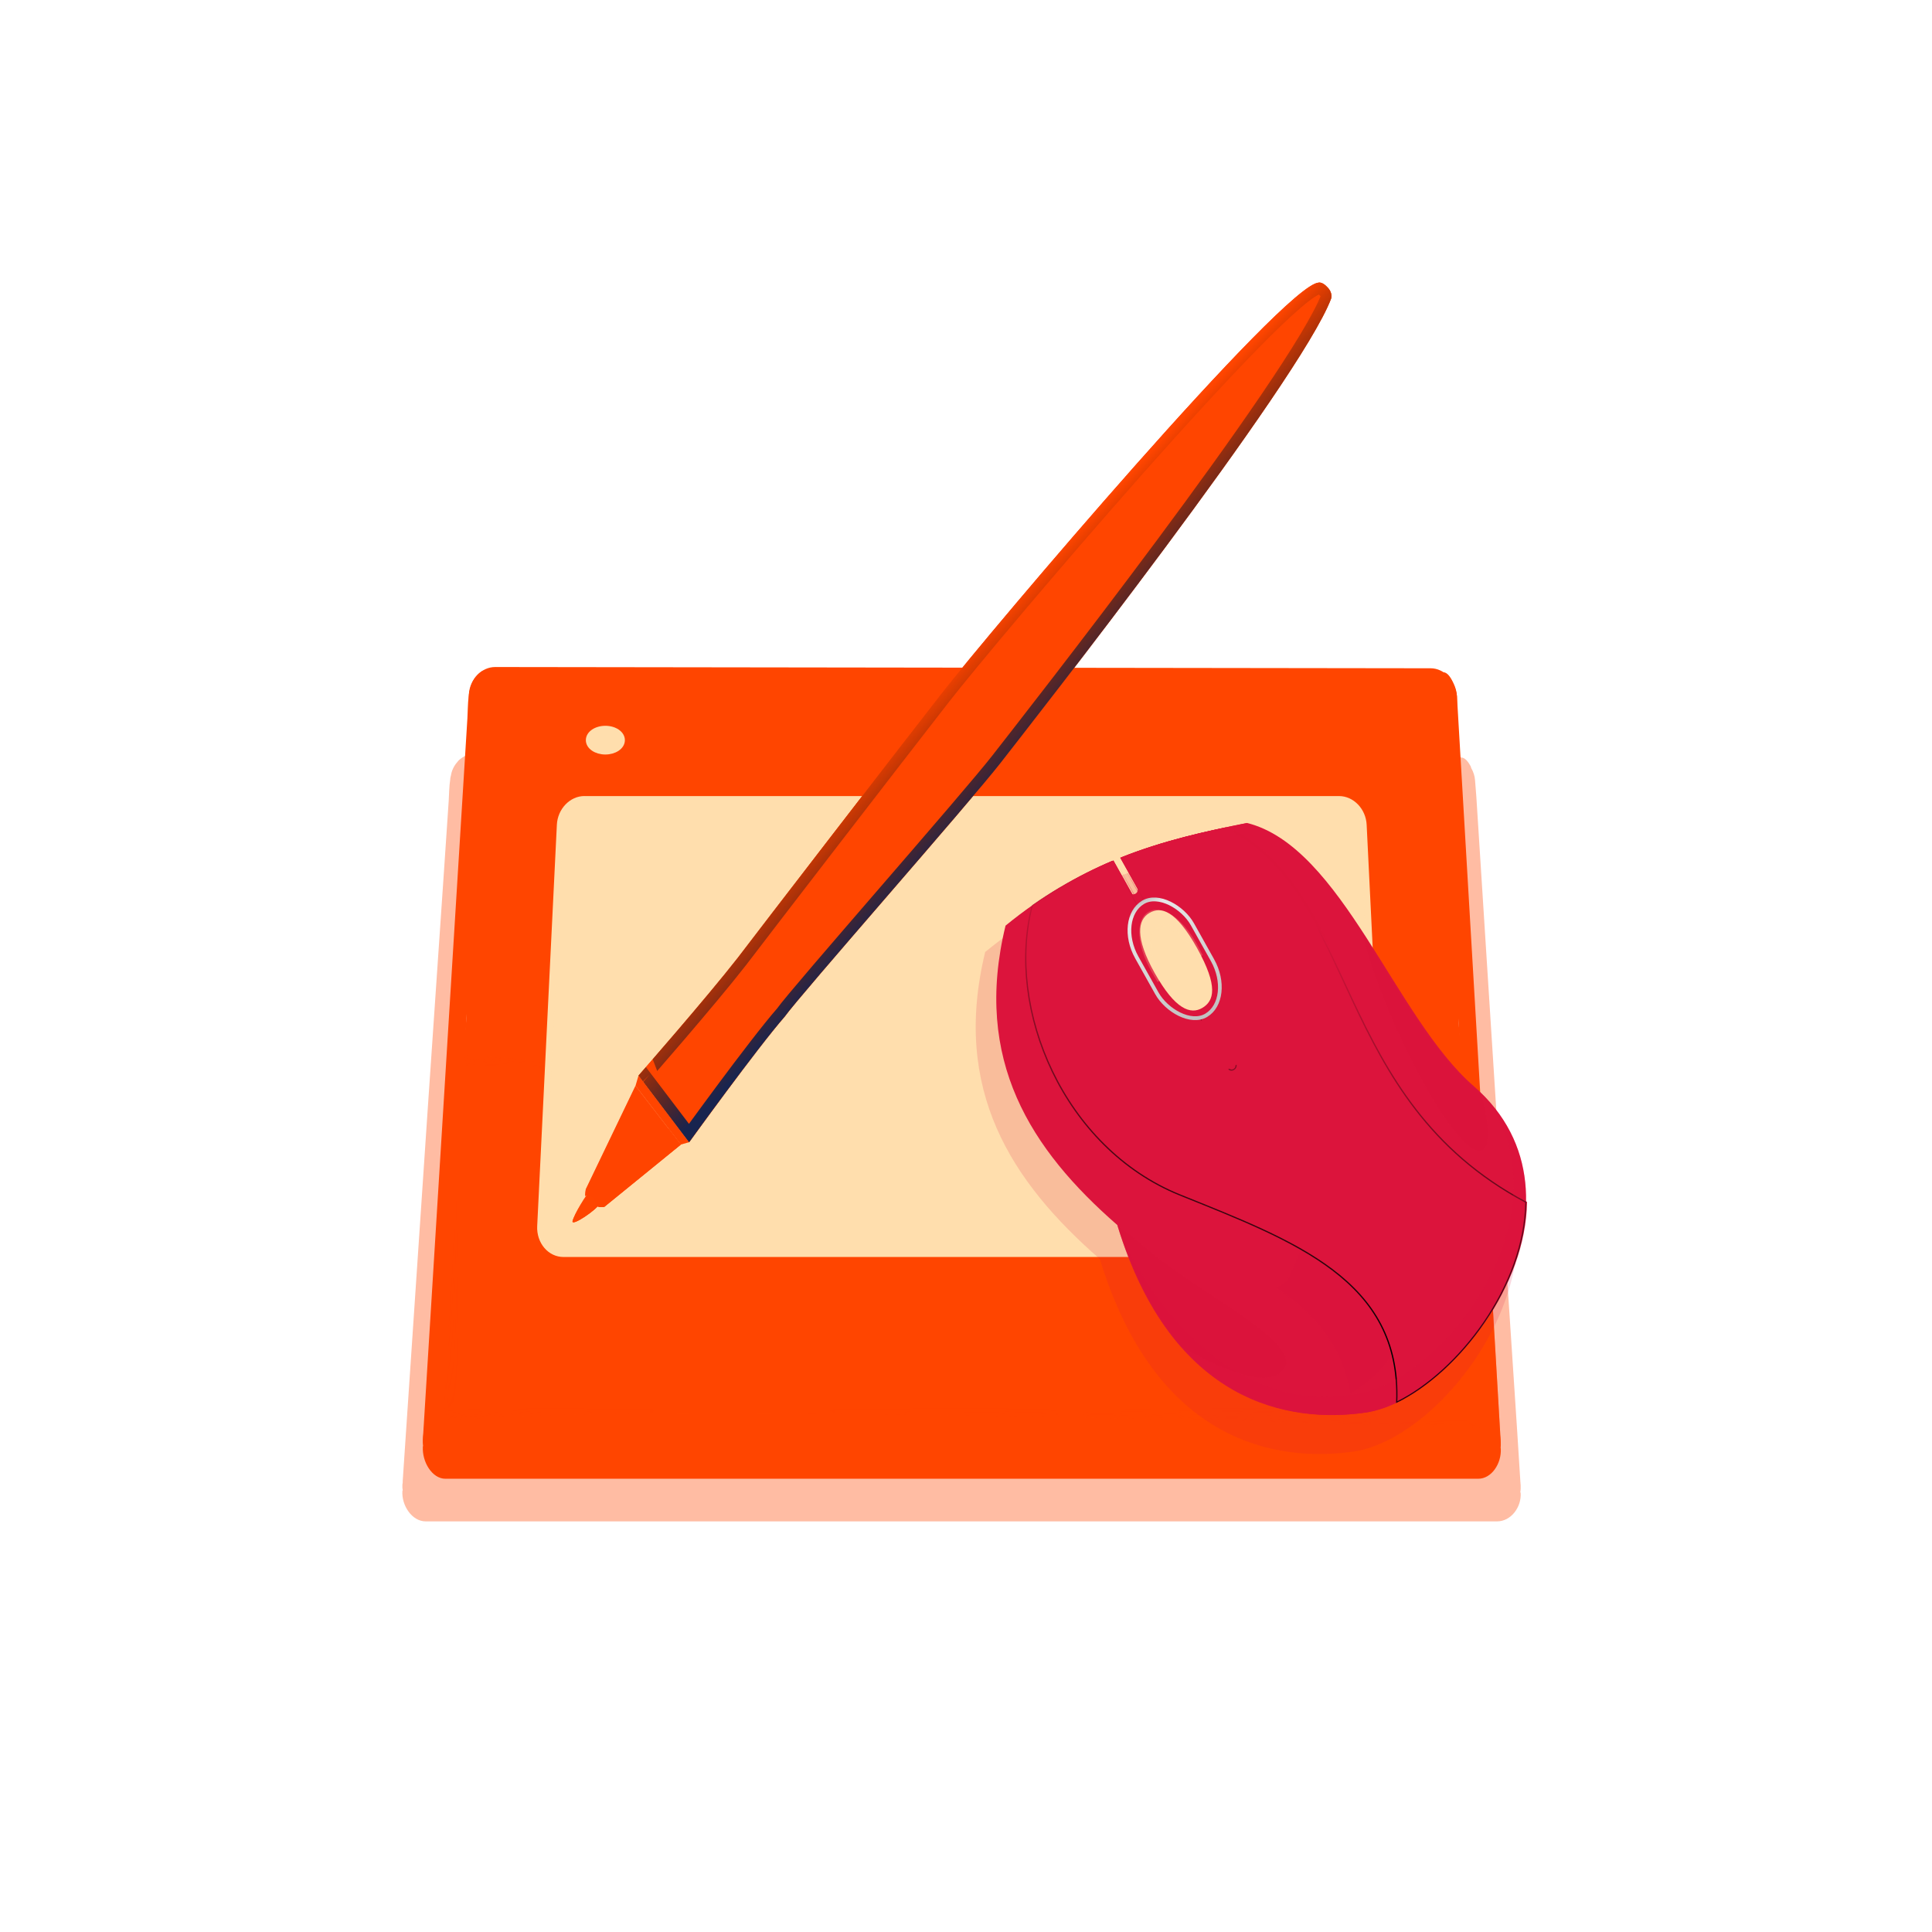 <svg xmlns="http://www.w3.org/2000/svg" viewBox="0 0 256 256"><defs><clipPath id="0"><path d="m 51.713 57.44 c 2.149 -2.539 14.517 -16.95 19.25 -22.403 c 4.734 -5.453 32.571 -34.905 35.828 -35.03 c 0 0 0.33 -0.078 0.789 0.364 c 0.61 0.532 0.375 1.025 0.375 1.025 c -3.01 7.06 -28.514 36.23 -31.36 39.508 c -2.842 3.28 -19.1 19.844 -20.454 21.569 c -2.678 2.753 -9.08 10.711 -9.08 10.711 l -4.801 -5.679 c -0.001 0 6.431 -6.585 9.45 -10.06 z"/></clipPath><filter id="9" height="1.199" y="-0.099" width="1.531" x="-0.265"><feGaussianBlur stdDeviation="0.518"/></filter><filter id="B"><feGaussianBlur stdDeviation="0.438"/></filter><filter id="C" height="1.206" y="-0.103" width="1.354" x="-0.177"><feGaussianBlur stdDeviation="2.51"/></filter><filter id="D"><feGaussianBlur stdDeviation="0.679"/></filter><filter id="E" height="1.08" y="-0.04" width="1.216" x="-0.108"><feGaussianBlur stdDeviation="0.976"/></filter><filter id="8" height="1.094" y="-0.047" width="1.612" x="-0.306"><feGaussianBlur stdDeviation="1.36"/></filter><filter id="A"><feGaussianBlur stdDeviation="0.869"/></filter><filter id="7"><feGaussianBlur stdDeviation="1.562"/></filter><filter height="35.657" width="102.02" y="65.75" x="1.974" filterUnits="userSpaceOnUse" id="2"><feColorMatrix values="1 0 0 0 0  0 1 0 0 0  0 0 1 0 0  0 0 0 1 0" type="matrix"/></filter><filter id="3"><feGaussianBlur stdDeviation="1.079"/></filter><filter id="1"><feGaussianBlur stdDeviation="1.006"/></filter><filter id="5"><feGaussianBlur stdDeviation="0.651"/></filter><filter id="6" height="1.243" y="-0.122" width="1.411" x="-0.205"><feGaussianBlur stdDeviation="3.508"/></filter><filter id="4"><feGaussianBlur stdDeviation="1.748"/></filter><linearGradient y2="324.82" x2="0" y1="291.82" gradientTransform="matrix(0.903 0 0 0.889 -416.26 -246.13)" gradientUnits="userSpaceOnUse" id="I"><stop style="stop-color:#bababa"/><stop offset="0.079" style="stop-color:#e7e7e7"/><stop offset="1" style="stop-color:#bababa"/></linearGradient><linearGradient y2="349.15" x2="741.18" y1="417.9" x1="665.6" gradientUnits="userSpaceOnUse" id="H"><stop/><stop offset="1" style="stop-opacity:0"/></linearGradient><linearGradient y2="38.22" x2="66.25" y1="45.966" x1="73.76" gradientUnits="userSpaceOnUse" id="G"><stop style="stop-color:#18244f"/><stop offset="1" style="stop-opacity:0"/></linearGradient><linearGradient x2="103.05" x1="2.326" gradientUnits="userSpaceOnUse" id="F"><stop/><stop offset="0.041" style="stop-color:#ff4500"/><stop offset="0.911" style="stop-color:#ff4500"/><stop offset="1"/></linearGradient><mask id="J" height="35.657" width="102.02" y="65.75" x="1.974" maskUnits="userSpaceOnUse"><g style="filter:url(#2)"><path d="M100.963,83.994C71.116,70.165,4.581,67.35,4.581,67.35c-0.697-0.226-1.444-0.833-2.179-1.6      L1.974,99.362c21.418-1.73,100.074,0.645,100.074,0.645c0.976,0.515,1.568,1.004,1.941,1.4c0-0.055,0.009-0.107,0.006-0.163      l-1.162-18L100.963,83.994z" style="fill:url(#F)"/></g></mask></defs><g transform="translate(0 -796.36)"><path d="m 211.36 833.49 c 200.97 266.38 -352.09 304.22 -174.6 32.31 40.462 -61.991 121.38 -102.86 174.6 -32.31 z" style="fill:#fff;color:#000"/><g transform="matrix(1.368 0 0 1.463 -1460.9 845.98)" style="fill:#ff4500"><path transform="matrix(1.037 0 0 1 -43 3.869)" d="m 1115.87 30.363 c -0.436 -0.001 -0.842 0.144 -1.209 0.344 -0.129 0.07 -0.248 0.139 -0.363 0.229 -0.05 0.04 -0.104 0.071 -0.151 0.115 -0.058 0.052 -0.098 0.115 -0.151 0.172 -0.208 0.224 -0.369 0.486 -0.484 0.773 -0.059 0.147 -0.091 0.299 -0.121 0.458 -0.017 0.09 -0.054 0.165 -0.06 0.258 v 0.057 c -0.111 0.673 -0.107 1.398 -0.151 2.033 -0.153 2.184 -0.301 4.344 -0.453 6.529 -0.489 7.01 -0.992 14.02 -1.481 21.02 -0.789 11.326 -1.568 22.667 -2.358 33.992 0 0.047 0 0.096 0 0.143 l -0.03 0.2 c -0.012 0.179 0 0.354 0.03 0.515 l -0.03 0.057 c -0.088 1.298 0.888 2.749 2.176 2.749 h 100.07 c 1.29 0.004 2.292 -1.282 2.206 -2.577 l -0.03 -0.057 c 0 -0.019 0 -0.038 0 -0.057 0.012 -0.079 0.028 -0.173 0.03 -0.258 0 -0.103 0 -0.211 0 -0.315 -0.01 -0.123 -0.022 -0.247 -0.03 -0.372 -0.102 -1.549 -0.199 -3.091 -0.302 -4.639 -0.424 -6.386 -0.875 -12.769 -1.3 -19.16 -0.845 -12.734 -1.664 -25.465 -2.509 -38.2 -0.031 -0.494 -0.088 -0.995 -0.121 -1.489 -0.026 -0.403 -0.164 -0.783 -0.363 -1.117 -0.02 -0.034 -0.01 -0.082 -0.03 -0.115 -0.236 -0.447 -0.55 -0.83 -0.907 -0.83 -0.37 -0.213 -0.798 -0.343 -1.239 -0.344 l -90.64 -0.115 z" style="opacity:0.6;filter:url(#4)"/><g transform="matrix(1.004 0 0 1.032 1108.86 -7.793)"><path d="m 104 101.81 c 0.085 1.325 -0.896 2.659 -2.18 2.655 h -99.64 c -1.283 0 -2.26 -1.488 -2.172 -2.816 l 4.442 -5.611 l 95.32 0.17 l 4.224 5.602 z"/><path d="m 99.925,64.447 4.07,36.797 c 0.085,1.302 -0.896,1.996 -2.18,1.995 l -99.638,0 c -1.283,-0.001 -2.26,-0.872 -2.172,-2.173 L 4.22,64.016 4.447,35.621 c 0.091,-1.347 1.235,-2.397 2.542,-2.395 l 90.25,0.11 c 1.306,0.002 2.446,1.106 2.532,2.453 l 0.154,28.658 z"/><path d="M 100.963,83.994 C 71.116,70.165 4.581,67.35 4.581,67.35 3.884,67.124 3.137,66.517 2.402,65.75 L 1.974,99.362 c 21.418,-1.73 100.074,0.645 100.074,0.645 0.976,0.515 1.568,1.004 1.941,1.4 0,-0.055 0.009,-0.107 0.006,-0.163 l -1.162,-18 -1.87,0.75 z" style="opacity:0.8;mask:url(#J)"/><path d="m 99.771,35.789 c -0.034,-0.552 -0.602,-2.103 -1.312,-2.103 -0.537,1.12 -0.208,2.976 -0.134,4.221 0.135,2.234 0.271,4.468 0.404,6.702 0.433,7.167 0.864,14.335 1.294,21.502 0.702,11.634 1.402,23.271 2.104,34.905 0.003,0.073 0.009,0.146 0.014,0.221 0.028,0.47 0.108,0.94 0.267,1.383 0.321,0.897 1.176,0.159 1.449,-0.49 0.182,-0.46 0.135,-0.913 0.105,-1.387 -0.102,-1.585 -0.203,-3.171 -0.306,-4.755 -0.422,-6.532 -0.843,-13.064 -1.266,-19.6 C 101.549,63.362 100.709,50.333 99.868,37.305 99.837,36.8 99.804,36.294 99.771,35.789 M 5.116,34.083 C 4.272,35.039 4.386,36.535 4.304,37.74 4.152,39.974 4.001,42.208 3.849,44.443 3.362,51.609 2.876,58.775 2.389,65.939 1.6,77.573 0.81,89.206 0.021,100.839 c -0.057,0.847 0.977,3.09 1.528,1.726 0.259,-0.643 0.306,-1.32 0.349,-2.001 C 1.999,98.981 2.099,97.397 2.2,95.812 2.616,89.281 3.03,82.749 3.446,76.217 4.274,63.192 5.102,50.167 5.929,37.143 6,36.019 6.245,34.573 5.78,33.552 5.531,33.689 5.307,33.87 5.116,34.083"/><g><path d="m 47.01 38.08 c -0.533 0 -1.021 0.398 -1.13 1.113 -0.104 0.689 0.26 1.124 0.81 1.124 h 0.005 c 0.486 0 1.049 -0.328 1.138 -1.175 0.063 -0.613 -0.268 -1.062 -0.823 -1.062 z"/><path d="m 49.435,38.127 -0.301,0.45 c -0.076,0.101 -0.149,0.202 -0.226,0.355 l -0.012,0 c -0.053,-0.153 -0.105,-0.255 -0.17,-0.355 l -0.239,-0.45 -0.394,0 0.573,1.013 -0.826,1.175 0.411,0 0.342,-0.543 c 0.083,-0.106 0.167,-0.267 0.242,-0.371 l 0.008,0 c 0.062,0.104 0.117,0.265 0.188,0.371 l 0.261,0.543 0.423,0 -0.629,-1.175 0.735,-1.013 -0.386,0 z"/><path d="m 51.02 39.35 c -0.054 0.157 -0.102 0.371 -0.141 0.478 h -0.009 c -0.03 -0.107 -0.074 -0.321 -0.12 -0.425 l -0.38 -1.273 h -0.386 l 0.647 1.968 c 0.019 0.054 0.026 0.108 0.026 0.108 -0.002 0.055 -0.015 0.055 -0.033 0.111 -0.097 0.219 -0.226 0.386 -0.332 0.444 -0.117 0.112 -0.246 0.225 -0.341 0.225 l 0.079 0.343 c 0.095 0 0.279 -0.057 0.475 -0.229 0.268 -0.283 0.462 -0.672 0.743 -1.432 l 0.559 -1.539 h -0.372 l -0.415 1.221 z"/><path d="m 53.759 38.13 h -0.312 v 0.299 h -0.009 c -0.096 -0.15 -0.281 -0.349 -0.617 -0.349 -0.449 0 -0.877 0.398 -0.879 1.113 -0.002 0.635 0.36 1.068 0.868 1.068 0.316 0 0.535 -0.163 0.638 -0.379 h 0.008 l 0.01 0.27 c 0.021 0.552 -0.257 0.778 -0.643 0.778 -0.257 0 -0.473 -0.056 -0.611 -0.168 l -0.092 0.338 c 0.168 0.115 0.446 0.172 0.697 0.172 0.265 0 0.555 -0.057 0.755 -0.286 0.19 -0.169 0.276 -0.504 0.251 -1.051 l -0.056 -1.255 c -0.009 -0.251 -0.013 -0.402 -0.008 -0.55 z"/><path d="m 55.09 38.08 c -0.564 0 -0.885 0.5 -0.851 1.113 0.038 0.689 0.44 1.124 1.067 1.124 0.327 0 0.548 -0.056 0.675 -0.111 l -0.097 -0.324 c -0.128 0.053 -0.29 0.107 -0.552 0.107 -0.37 0 -0.698 -0.215 -0.74 -0.743 h 1.396 c 0.007 -0.053 0.003 -0.104 -0.004 -0.155 -0.038 -0.411 -0.261 -1.01 -0.894 -1.01 z"/><path d="m 58.112,38.984 c -0.106,-0.708 -0.552,-0.907 -0.82,-0.907 -0.321,0 -0.522,0.198 -0.594,0.398 l -0.007,0 -0.062,-0.349 -0.312,0 c 0.029,0.148 0.052,0.349 0.075,0.55 l 0.179,1.637 0.372,0 -0.162,-1.382 c -0.006,-0.052 -0.005,-0.102 0.005,-0.153 0.04,-0.202 0.197,-0.402 0.427,-0.402 0.337,0 0.494,0.301 0.545,0.659 l 0.186,1.279 0.37,0 -0.202,-1.33 z"/></g><g><path d="m 47.01 37.14 c -0.533 0 -1.021 0.398 -1.13 1.114 -0.104 0.688 0.26 1.123 0.81 1.123 h 0.005 c 0.486 0 1.049 -0.327 1.138 -1.174 0.063 -0.614 -0.268 -1.063 -0.823 -1.063 z"/><path d="m 49.435,37.193 -0.301,0.449 c -0.076,0.101 -0.149,0.202 -0.226,0.355 l -0.012,0 c -0.053,-0.153 -0.105,-0.255 -0.17,-0.355 l -0.239,-0.449 -0.394,0 0.573,1.012 -0.826,1.174 0.411,0 0.342,-0.543 c 0.083,-0.105 0.167,-0.266 0.242,-0.37 l 0.008,0 c 0.062,0.104 0.117,0.265 0.188,0.37 l 0.261,0.543 0.423,0 -0.629,-1.174 0.735,-1.012 -0.386,0 z"/><path d="m 51.02 38.41 c -0.054 0.158 -0.102 0.371 -0.141 0.478 h -0.009 c -0.03 -0.107 -0.074 -0.32 -0.12 -0.424 l -0.38 -1.273 h -0.386 l 0.647 1.967 c 0.019 0.054 0.026 0.109 0.026 0.109 -0.002 0.055 -0.015 0.055 -0.033 0.11 -0.097 0.221 -0.226 0.387 -0.332 0.445 -0.117 0.112 -0.246 0.224 -0.341 0.224 l 0.079 0.344 c 0.095 0 0.279 -0.058 0.475 -0.229 0.268 -0.284 0.462 -0.673 0.743 -1.433 l 0.559 -1.538 h -0.372 l -0.415 1.22 z"/><path d="m 53.759 37.19 h -0.312 v 0.298 h -0.009 c -0.096 -0.151 -0.281 -0.348 -0.617 -0.348 -0.449 0 -0.877 0.398 -0.879 1.114 -0.002 0.634 0.36 1.067 0.868 1.067 0.316 0 0.535 -0.164 0.638 -0.379 h 0.008 l 0.01 0.27 c 0.021 0.552 -0.257 0.778 -0.643 0.778 -0.257 0 -0.473 -0.056 -0.611 -0.168 l -0.092 0.339 c 0.168 0.114 0.446 0.171 0.697 0.171 0.265 0 0.555 -0.057 0.755 -0.286 0.19 -0.168 0.276 -0.503 0.251 -1.05 l -0.056 -1.255 c -0.009 -0.253 -0.013 -0.404 -0.008 -0.551 z"/><path d="m 55.09 37.14 c -0.564 0 -0.885 0.499 -0.851 1.114 0.038 0.688 0.44 1.123 1.067 1.123 0.327 0 0.548 -0.055 0.675 -0.11 l -0.097 -0.325 c -0.128 0.053 -0.29 0.108 -0.552 0.108 -0.37 0 -0.698 -0.216 -0.74 -0.744 h 1.396 c 0.007 -0.052 0.003 -0.104 -0.004 -0.155 -0.038 -0.411 -0.261 -1.01 -0.894 -1.01 z"/><path d="m 58.112,38.049 c -0.106,-0.709 -0.552,-0.906 -0.82,-0.906 -0.321,0 -0.522,0.197 -0.594,0.398 l -0.007,0 -0.062,-0.348 -0.312,0 c 0.029,0.147 0.052,0.348 0.075,0.549 l 0.179,1.637 0.372,0 -0.162,-1.382 c -0.006,-0.051 -0.005,-0.102 0.005,-0.153 0.04,-0.202 0.197,-0.402 0.427,-0.402 0.337,0 0.494,0.301 0.545,0.659 l 0.186,1.279 0.37,0 -0.202,-1.331 z"/></g><g style="fill:#ffdead"><ellipse cx="17.615" cy="39.644" rx="1.633" ry="1.01" style="stroke:#ffdead;stroke-width:0.5"/><path d="m 15.595 44.549 c -1.391 0 -2.584 1.129 -2.659 2.518 l -1.898 35.23 c -0.039 0.709 0.216 1.409 0.699 1.919 0.481 0.507 1.133 0.787 1.836 0.787 h 76.85 c 0.702 0 1.354 -0.278 1.833 -0.784 0.483 -0.509 0.739 -1.208 0.705 -1.919 0 -0.003 -1.901 -35.23 -1.901 -35.23 -0.072 -1.387 -1.264 -2.518 -2.659 -2.518 h -72.806 z"/><path d="m 92.34 82.81 c 0.042 0.835 -0.581 1.522 -1.385 1.522 h -77.917 c -0.806 0 -1.429 -0.688 -1.384 -1.522 l 1.924 -36.39 c 0.042 -0.804 0.723 -1.458 1.511 -1.458 h 73.816 c 0.788 0 1.468 0.655 1.508 1.458 l 1.927 36.39 z" style="opacity:0.7"/></g><g transform="matrix(0.447 -0.242 0.265 0.431 -15.978 61.3)" style="fill:#dc143c"><path d="m 133.64 59.929 c -3.959 0.005 -8.148 0.286 -12.586 0.922 -17.944 18.05 -16.589 37.479 -9.25 57.34 -7.576 33.23 10.244 47.18 23.62 52.47 17.627 6.966 59.32 -11.399 48.23 -41.1 -6.683 -17.903 0.362 -49.793 -13.193 -62.33 -7.67 -2.567 -15.431 -5.03 -24.06 -6.33 l -1.592 -0.246 c -3.559 -0.472 -7.249 -0.722 -11.171 -0.717 z" style="opacity:0.4;fill-rule:evenodd;filter:url(#7)"/><g transform="matrix(0.963 0 0 0.937 87.74 54.4)"><g style="fill-rule:evenodd"><path transform="matrix(0.819 0 0 0.682 -490.22 -181.49)" d="m 663.56 271.41 c -4.895 0.007 -10.08 0.436 -15.563 1.406 -22.19 27.534 -20.512 57.18 -11.438 87.47 -9.367 50.69 12.667 71.977 29.21 80.04 21.796 10.627 73.35 -17.39 59.64 -62.697 -8.263 -27.311 0.448 -75.961 -16.313 -95.09 -9.484 -3.916 -19.08 -7.667 -29.75 -9.656 v 9.781 c 0 0.544 -0.456 1 -1 1 -0.544 0 -0.969 -0.456 -0.969 -1 v -10.156 c -4.401 -0.72 -8.964 -1.101 -13.813 -1.094 z" style="filter:url(#1)"/><path d="m 53.44 3.664 c -4.01 0.005 -8.255 0.297 -12.751 0.959 -18.18 18.784 -16.806 39.01 -9.371 59.671 -7.675 34.581 10.378 49.1 23.929 54.604 17.858 7.249 60.09 -11.864 48.862 -42.772 -6.77 -18.632 0.367 -51.821 -13.365 -64.873 -7.77 -2.672 -15.632 -5.23 -24.375 -6.588 v 44.876 c 0 0.371 -0.374 0.682 -0.819 0.682 -0.446 0 -0.794 -0.311 -0.794 -0.682 v -45.13 c -3.606 -0.491 -7.344 -0.751 -11.317 -0.746 z"/><path d="m 53.44 3.664 c -2.041 0.003 -4.164 0.071 -6.324 0.235 c -14.36 14.299 -17.534 42.683 -2.432 61.57 14.809 18.52 29.25 35.4 16.975 54.832 13.378 1.049 32.454 -6.535 40.53 -20.08 -22.981 -35.727 0.995 -66.41 -15.439 -90.31 -6.49 -2.159 -13.13 -4.096 -20.38 -5.223 v 44.855 c 0 0.371 -0.374 0.682 -0.819 0.682 -0.446 0 -0.794 -0.311 -0.794 -0.682 v -45.11 c -3.597 -0.49 -7.351 -0.772 -11.317 -0.767 z"/><path transform="matrix(0.819 0 0 0.682 -490.22 -181.49)" d="m 654.94 272.91 c -12.422 15.808 -17.514 42.23 -11.906 65.938 3.501 2.082 7.412 3.25 11.531 3.25 9.565 0 17.959 -6.272 22.813 -15.75 v -37.719 c -4.794 -9.331 -13.04 -15.553 -22.438 -15.719 z m 24.406 20.313 v 28.594 c 1.562 -4.362 2.438 -9.208 2.438 -14.313 0 -5.097 -0.879 -9.924 -2.438 -14.281 z" style="filter:url(#6)"/></g><path transform="matrix(0.819 0 0 0.682 -500.22 -181.49)" d="m 677.16 397.75 c -1.022 0 -2.01 0.063 -3 0.156 4.954 11.714 6.891 23.527 3 35.938 13.22 0 21.22 -8.454 23.969 -18.03 19.932 -69.52 -7.161 -31.07 -23.969 -18.06 z" style="opacity:0.423;filter:url(#C)"/><path d="m 45.678 4.751 c -8.06 8.729 -12.237 21.964 -11.266 35.15 -0.043 -4.332 1.187 -11.408 2.266 -16.303 1.733 -6.799 4.862 -13.01 9.154 -17.871 -0.082 -0.315 -0.138 -0.643 -0.154 -0.981 z m 19.407 1.514 l -0.768 43.06 h 0.768 v -43.06 z m 0.794 0.107 v 42.956 h 0.768 l -0.768 -42.956 z m 22.07 4.797 c -0.147 0.156 -0.383 0.256 -0.64 0.256 h -0.154 c 3.26 5.266 4.659 10.872 5.119 16.799 l 0.821 11.683 c 0.59 -10.349 0.243 -19.984 -5.146 -28.738 z" style="fill-opacity:0.498;fill-rule:evenodd"/><path transform="matrix(0.819 0 0 0.682 -490.22 -181.49)" d="m 636.53 360.44 c -2.813 15.312 -2.748 27.929 -0.844 38.31 6.457 12.305 13.233 22.15 18.313 19.844 7.659 -3.473 -8.357 -29.809 -14.375 -49.37 -1.016 -3.304 -2.041 -6.218 -3.094 -8.781 z" style="opacity:0.614;filter:url(#E)"/><path transform="matrix(0.819 0 0 0.682 -490.22 -181.49)" d="m 663.56 271.41 c -2.491 0.004 -5.083 0.105 -7.719 0.344 -17.527 20.961 -21.401 62.57 -2.969 90.25 18.07 27.15 35.701 51.891 20.719 80.38 16.329 1.537 39.611 -9.58 49.47 -29.438 -28.05 -52.37 1.215 -97.35 -18.844 -132.37 -7.921 -3.165 -16.03 -6 -24.875 -7.656 v 65.75 c 0 0.544 -0.456 1 -1 1 -0.544 0 -0.969 -0.456 -0.969 -1 v -66.12 c -4.39 -0.718 -8.972 -1.132 -13.813 -1.125 z" style="stroke:url(#H);stroke-width:0.3;filter:url(#D)"/><path transform="matrix(0.819 0 0 0.682 -490.22 -181.49)" d="m 720.31 325.13 c -1.647 7.218 -3.041 16.662 -3.875 27.06 -1.844 22.998 -0.213 41.909 3.656 42.22 2.049 0.164 4.299 -4.951 6.25 -13.188 -0.275 -1.186 -0.571 -2.383 -0.938 -3.594 -4.277 -14.14 -4.03 -33.982 -5.094 -52.5 z" style="opacity:0.614;filter:url(#8)"/><rect transform="matrix(1.639 0 0 0.853 -1045.82 -238.25)" width="4.688" height="12.5" x="675.78" y="325.02" rx="2.094" style="filter:url(#9)"/><rect ry="1.051" rx="1.263" y="40.24" x="63.45" height="8.528" width="3.841"/><path d="m 64.861 40.801 c -0.557 0 -1.024 0.368 -1.024 0.831 v 1.045 c 0.964 -0.059 2 -0.029 3.072 0.064 v -1.109 c 0 -0.463 -0.468 -0.831 -1.024 -0.831 h -1.024 z"/><rect ry="8.384" rx="6.235" y="14.11" x="59.57" height="24.552" width="12.47" style="stroke:url(#I);stroke-linecap:round;stroke-linejoin:round;stroke-width:0.717;stroke-dashoffset:1.088"/><g style="fill:#ffdead"><path d="m 70.58 26.77 c 0 8.424 -2.12 10.307 -4.732 10.307 -2.612 0 -4.732 -2.349 -4.732 -10.307 0 -7.731 2.12 -10.307 4.732 -10.307 2.612 0 4.732 2.109 4.732 10.307 z"/><path transform="matrix(0.757 0 0 0.88 -366.21 -239.16)" d="m 570.71 290.66 c -3.45 0 -6.25 4.316 -6.25 10.785 0 0.601 0.016 2.108 0.063 2.684 0.455 -5.631 3.058 -9.969 6.188 -9.969 3.13 0 5.701 4.337 6.156 9.969 0.047 -0.576 0.094 -2.083 0.094 -2.684 0 -6.469 -2.8 -10.785 -6.25 -10.785 z" style="opacity:0.464;stroke:#ffdead;filter:url(#B)"/></g><path d="m 31.31 64.28 c -7.675 34.581 10.387 49.12 23.937 54.625 17.507 7.107 58.42 -11.129 49.44 -40.969 5.136 27.36 -32.688 43.711 -49.22 37 -25.973 -9.211 -26.13 -43.12 -24.16 -50.656 z" style="opacity:0.434;fill-rule:evenodd;filter:url(#A)"/></g></g></g><g transform="matrix(1.021 0 0 1.064 1086.61 -8.329)"><path d="m 51.713 57.44 c 2.149 -2.539 14.517 -16.95 19.25 -22.403 4.734 -5.453 32.571 -34.905 35.828 -35.03 0 0 0.33 -0.078 0.789 0.364 0.61 0.532 0.375 1.025 0.375 1.025 -3.01 7.06 -28.514 36.23 -31.36 39.508 -2.842 3.28 -19.1 19.844 -20.454 21.569 -2.678 2.753 -9.08 10.711 -9.08 10.711 l -4.801 -5.679 c -0.001 0 6.431 -6.585 9.45 -10.06 z"/><path d="m 36 79.897 c 0.115 -0.506 1.362 -2.421 1.658 -2.531 0.295 -0.109 1.052 0.622 0.871 1.076 -0.181 0.455 -2.645 1.959 -2.529 1.455 z"/><path d="m 38.486 77.999 c 0.011 0.084 0.007 0.166 -0.021 0.242 -0.173 0.448 -2.42 1.979 -2.305 1.479 0.054 -0.239 0.35 -0.808 0.675 -1.344 -0.389 0.585 -0.771 1.254 -0.832 1.521 -0.117 0.504 2.348 -1 2.529 -1.455 0.054 -0.131 0.025 -0.292 -0.046 -0.443 z"/><path d="M 42.26 67.5 41.973 68.38 46.27 73.38 47.06 73.18 42.26 67.5"/><path d="m 75.79 40.42 l -0.591 0.663 c -1.496 1.689 -6.476 6.783 -11.29 11.707 -4.75 4.857 -9.234 9.444 -9.932 10.309 -1.882 1.904 -5.548 6.225 -7.674 8.76 0.18 0.214 0.548 0.648 0.768 0.906 1.054 -1.307 6.493 -8.02 8.899 -10.489 0.661 -0.847 4.994 -5.347 9.583 -10.114 4.639 -4.817 9.436 -9.799 10.86 -11.443 l 0.566 -0.65 c 16.06 -18.48 26.476 -31.432 29.837 -37.06 -3.92 6.02 -14.728 19.07 -31.03 37.414 z" style="opacity:0.3;filter:url(#5)"/><path d="m 71.836 45.625 c -3.872 0.317 -5.743 -0.5 -6.631 -1.24 -0.316 -0.265 -0.562 -0.563 -0.739 -0.885 -0.008 -0.021 -0.022 -0.039 -0.04 -0.055 -0.213 0.249 -0.43 0.5 -0.651 0.755 0.215 0.349 0.491 0.669 0.825 0.952 0.93 0.788 2.815 1.674 6.514 1.501 0.321 -0.343 0.621 -0.664 0.898 -0.958 -0.046 -0.048 -0.108 -0.075 -0.176 -0.07 z" style="opacity:0.5"/><path d="m 107.3 1.485 c 0 0 -31.13 35.524 -31.3 36.18 -0.015 0.1 0.049 0.369 0.093 0.446 0.05 0.078 0.348 0.241 0.47 0.246 0.118 0.004 26.12 -29.551 30.732 -36.868 z" style="opacity:0.3"/><path d="m 41.973 68.38 l 4.302 5 l -7.263 5.302 c 0 0 -0.555 0.095 -0.825 -0.121 -0.032 -0.574 -0.61 -1.087 -0.964 -0.789 -0.079 -0.059 0.034 -0.591 0.034 -0.591 l 4.716 -8.803 z"/><path d="m 45.085,72 c -0.878,1.186 -4.349,5.75 -6.399,6.578 -0.127,0.047 -0.211,0.069 -0.284,0.083 0.277,0.077 0.611,0.024 0.611,0.024 L 46.276,73.383 45.085,72 z"/><path d="m 65.06 44.581 c -0.389 -0.327 -0.634 -0.663 -0.791 -0.952 -0.109 0.127 -0.217 0.254 -0.328 0.383 0.178 0.299 0.434 0.627 0.809 0.943 0.989 0.839 2.909 1.658 6.604 1.442 0.171 -0.183 0.337 -0.358 0.493 -0.525 -3.861 0.314 -5.808 -0.476 -6.787 -1.291 z"/><path d="m 41.973 68.38 l 4.302 5 l -7.263 5.302 c 0 0 -0.555 0.095 -0.825 -0.121 -0.032 -0.574 -0.61 -1.087 -0.964 -0.789 -0.079 -0.059 0.034 -0.591 0.034 -0.591 l 4.716 -8.803 z" style="opacity:0.475"/><path d="m 51.713 57.44 c 2.149 -2.539 14.517 -16.95 19.25 -22.403 4.734 -5.453 32.571 -34.905 35.828 -35.03 0 0 0.33 -0.078 0.789 0.364 0.61 0.532 0.375 1.025 0.375 1.025 -3.01 7.06 -28.514 36.23 -31.36 39.508 -2.842 3.28 -19.1 19.844 -20.454 21.569 -2.678 2.753 -9.08 10.711 -9.08 10.711 l -4.801 -5.679 c -0.001 0 6.431 -6.585 9.45 -10.06 z" style="clip-path:url(#0);stroke:url(#G);stroke-width:2;filter:url(#3)"/></g></g></g></svg>